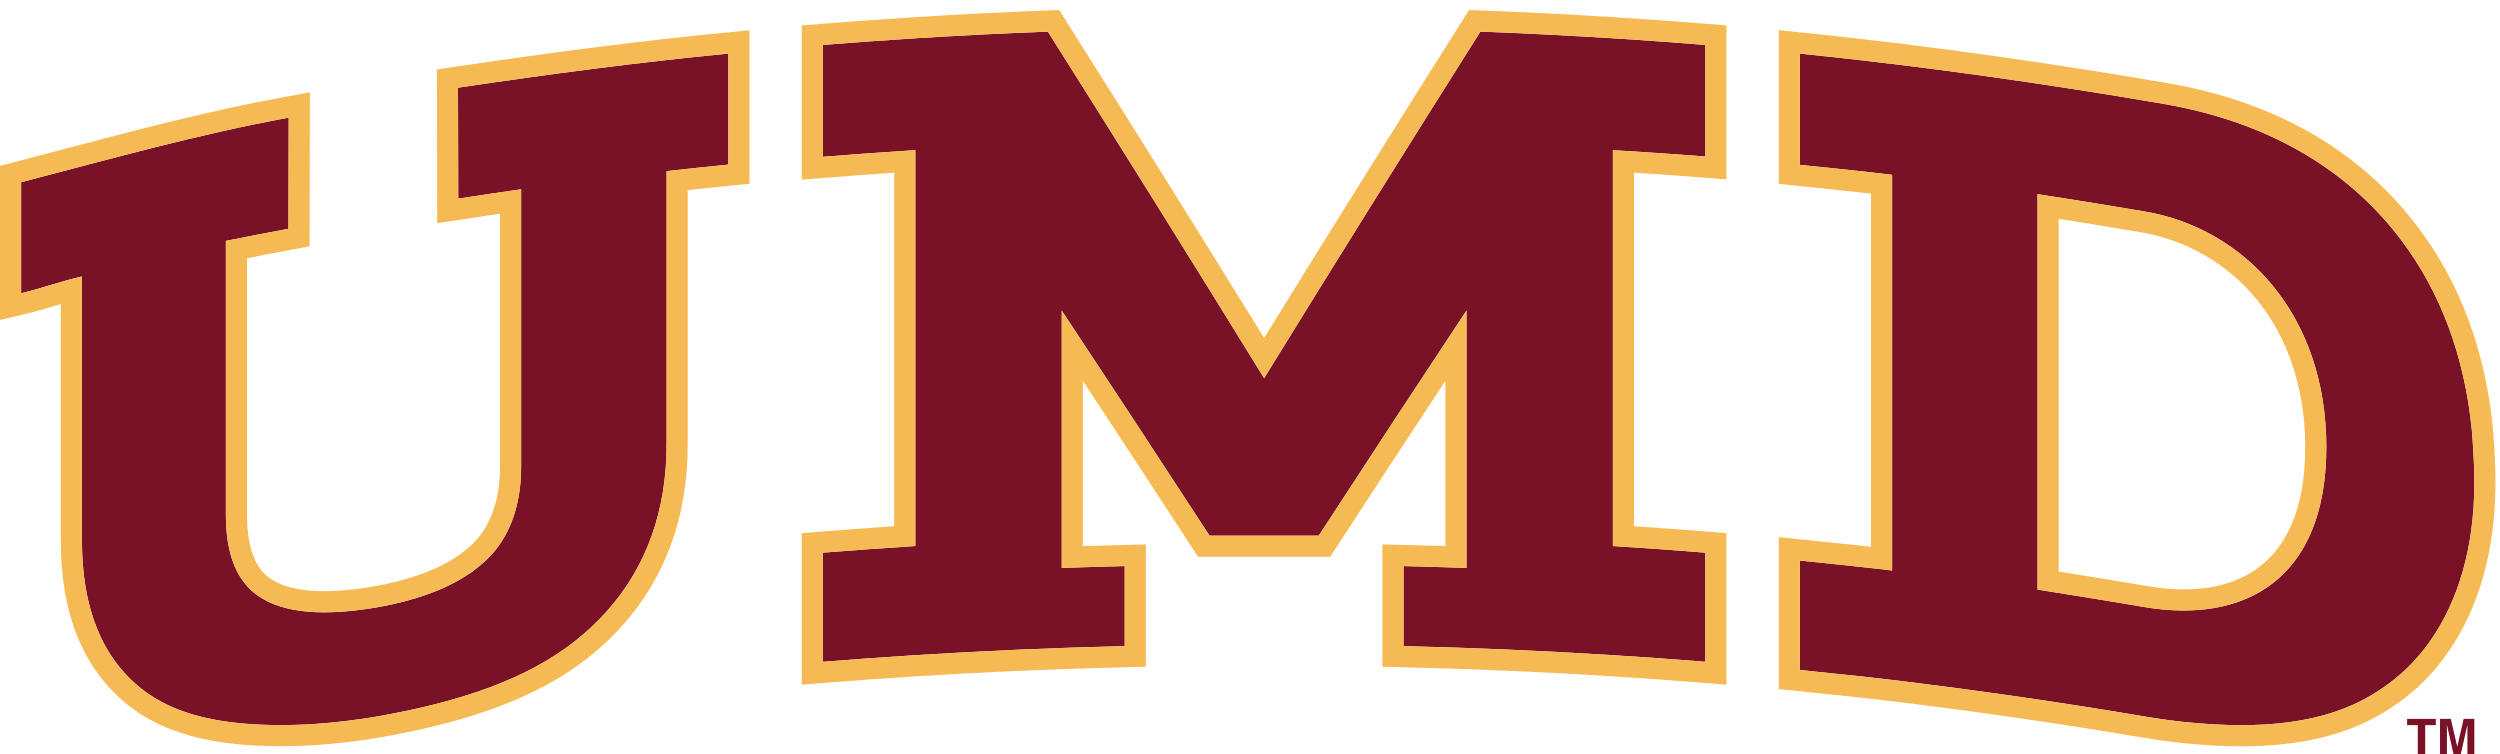 <?xml version="1.0" encoding="UTF-8"?>
<!DOCTYPE svg PUBLIC "-//W3C//DTD SVG 1.1//EN" "http://www.w3.org/Graphics/SVG/1.1/DTD/svg11.dtd">
<svg version="1.1" xmlns="http://www.w3.org/2000/svg" xmlns:xlink="http://www.w3.org/1999/xlink" x="0" y="0" width="232" height="70" viewBox="0, 0, 232, 70">
  <defs>
    <clipPath id="Clip_1">
      <path d="M0.06,0.931 L231.577,0.931 L231.577,70 L0.06,70 z"/>
    </clipPath>
  </defs>
  <g id="Layer_1">
    <path d="M215.885,41.486 C215.884,41.49 215.883,41.492 215.885,41.497 L215.884,41.497 C215.877,53.774 208.303,57.909 199.015,56.337 C192.729,55.275 189.083,54.724 189.084,54.717 L189.084,18.018 C189.085,18.023 192.728,18.562 199.015,19.623 C208.304,21.196 215.876,29.205 215.885,41.476 C215.884,41.48 215.883,41.484 215.885,41.486 M229.586,43.168 C229.568,42.633 229.54,42.104 229.505,41.58 C229.473,41.089 229.432,40.367 229.384,39.884 C229.338,39.431 229.287,38.983 229.228,38.539 C228.348,31.869 225.967,26.088 222.107,21.351 C217.148,15.276 210.006,11.247 200.846,9.653 C198.175,9.19 195.5,8.756 192.825,8.336 C187.089,7.436 181.344,6.63 175.588,5.933 C172.739,5.588 169.887,5.268 167.034,4.973 L167.034,15.297 C169.887,15.592 172.74,15.878 175.588,16.223 L175.588,52.943 C172.739,52.598 169.887,52.317 167.034,52.022 L167.034,62.178 C169.887,62.474 172.74,62.754 175.588,63.098 C183.439,64.05 191.273,65.171 199.082,66.499 C200.384,66.72 201.649,66.893 202.874,67.017 C209.922,67.731 215.693,67.137 220.132,64.472 C221.099,63.893 222.008,63.24 222.846,62.494 C223.862,61.592 224.766,60.559 225.563,59.418 C228.18,55.668 229.596,50.702 229.615,44.985 C229.617,44.373 229.607,43.767 229.586,43.168" fill="#791127"/>
    <path d="M34.819,66.519 C42.654,65.162 48.903,63.038 53.427,59.44 C54.471,58.611 55.423,57.716 56.282,56.758 C59.999,52.616 61.88,47.373 61.86,41.116 L61.86,15.88 C63.77,15.671 65.679,15.459 67.59,15.274 L67.59,4.971 C59.209,5.786 50.844,6.895 42.502,8.138 C42.51,11.59 42.518,14.981 42.527,18.433 C44.472,18.144 46.417,17.832 48.363,17.565 L48.363,43.222 C48.37,45.227 48.058,46.999 47.434,48.539 C47.01,49.586 46.445,50.529 45.722,51.353 C45.25,51.89 44.696,52.38 44.09,52.841 C43.982,52.923 43.886,53.012 43.772,53.092 C43.722,53.129 43.663,53.16 43.611,53.195 C41.774,54.458 39.398,55.412 36.494,56.059 C35.898,56.193 35.279,56.313 34.639,56.421 C34.589,56.429 34.545,56.432 34.497,56.441 C29.449,57.242 25.778,56.8 23.586,55.017 C22.045,53.764 21.2,51.762 21.007,49.059 C20.976,48.641 20.96,48.21 20.961,47.758 L20.961,22.352 C22.894,21.975 24.829,21.582 26.766,21.23 C26.774,17.776 26.782,14.375 26.79,10.921 C18.483,12.434 10.158,14.776 1.962,16.91 L1.962,27.213 C3.841,26.77 5.722,26.076 7.605,25.656 L7.605,50.099 C7.589,56.362 9.439,60.987 13.113,63.905 C16.294,66.433 20.781,67.331 26.504,67.287 C28.935,67.267 31.583,67.033 34.457,66.579 L34.819,66.519" fill="#791127"/>
    <g clip-path="url(#Clip_1)">
      <path d="M112.243,49.71 C107.67,42.682 103.099,35.719 98.529,28.819 L98.529,52.705 C100.476,52.636 102.424,52.579 104.372,52.533 L104.372,59.959 C97.893,60.112 91.415,60.392 84.944,60.799 C82.083,60.979 79.224,61.184 76.366,61.414 L76.366,51.288 C79.224,51.057 82.083,50.852 84.944,50.673 L84.944,13.934 C82.083,14.114 79.224,14.319 76.366,14.549 L76.366,4.169 C79.224,3.939 82.083,3.734 84.944,3.554 C89.04,3.297 93.14,3.09 97.239,2.934 C103.926,13.518 110.619,24.238 117.308,35.093 L117.308,35.095 C117.309,35.095 117.309,35.096 117.31,35.096 C117.31,35.096 117.311,35.094 117.311,35.093 C124.001,24.238 130.694,13.518 137.38,2.934 C141.48,3.09 145.58,3.297 149.675,3.554 C152.537,3.734 155.397,3.939 158.254,4.169 L158.254,14.525 C155.397,14.296 152.537,14.114 149.675,13.934 L149.675,50.673 C152.537,50.852 155.397,51.057 158.254,51.288 L158.254,61.414 C155.397,61.184 152.537,60.979 149.675,60.799 C143.205,60.392 136.727,60.112 130.247,59.959 L130.247,52.533 C132.196,52.579 134.144,52.636 136.091,52.705 L136.091,28.819 C131.521,35.719 126.95,42.682 122.377,49.71 L112.243,49.71" fill="#791127"/>
      <path d="M213.916,42.079 C213.824,46.329 212.736,49.565 210.679,51.704 C208.772,53.688 206.067,54.694 202.64,54.694 C201.594,54.694 200.484,54.595 199.342,54.403 C195.54,53.761 192.699,53.304 191.046,53.043 L191.046,20.308 C192.738,20.575 195.337,20.992 198.687,21.558 C202.903,22.271 206.711,24.481 209.412,27.78 C212.281,31.286 213.835,35.867 213.92,41.052 L213.916,42.079 z M165.072,2.797 L165.072,17.066 L166.831,17.248 L168.008,17.369 C169.854,17.559 171.746,17.755 173.627,17.968 L173.627,50.741 C172,50.559 170.374,50.393 168.787,50.23 L167.236,50.071 L165.072,49.847 L165.072,63.948 L166.832,64.129 C167.375,64.186 167.918,64.242 168.461,64.298 C170.723,64.529 173.063,64.769 175.353,65.046 C183.382,66.018 191.255,67.158 198.753,68.432 C200.095,68.661 201.415,68.841 202.677,68.969 C204.566,69.161 206.356,69.257 207.998,69.257 C213.365,69.257 217.664,68.243 221.143,66.154 C222.247,65.491 223.259,64.753 224.151,63.96 C225.256,62.977 226.273,61.826 227.171,60.541 C230.033,56.441 231.556,51.064 231.577,44.992 C231.579,44.382 231.569,43.745 231.546,43.099 C231.528,42.555 231.499,42 231.463,41.45 L231.44,41.091 C231.411,40.625 231.376,40.097 231.335,39.689 C231.287,39.203 231.232,38.729 231.172,38.28 C230.242,31.227 227.704,25.113 223.627,20.112 C218.271,13.549 210.719,9.381 201.182,7.72 C198.775,7.302 196.216,6.882 193.128,6.398 C187.25,5.475 181.428,4.664 175.825,3.985 C172.969,3.639 170.08,3.315 167.236,3.021 L165.072,2.797 z M202.64,56.656 C210.196,56.656 215.878,52.13 215.884,41.497 L215.885,41.497 C215.883,41.492 215.884,41.49 215.885,41.486 C215.883,41.484 215.884,41.479 215.885,41.477 C215.876,29.205 208.304,21.196 199.014,19.624 C192.728,18.562 189.085,18.023 189.084,18.017 L189.084,54.718 C189.083,54.724 192.729,55.275 199.014,56.338 C200.259,56.548 201.471,56.656 202.64,56.656 M167.034,4.972 C169.887,5.268 172.738,5.588 175.589,5.933 C181.344,6.63 187.089,7.436 192.825,8.336 C195.5,8.756 198.175,9.189 200.846,9.653 C210.006,11.248 217.148,15.276 222.107,21.351 C225.967,26.088 228.348,31.869 229.228,38.538 C229.287,38.983 229.338,39.432 229.384,39.884 C229.432,40.367 229.473,41.089 229.506,41.58 C229.54,42.104 229.568,42.633 229.585,43.168 C229.607,43.767 229.618,44.373 229.616,44.985 C229.596,50.702 228.18,55.668 225.563,59.417 C224.766,60.558 223.862,61.592 222.846,62.494 C222.008,63.24 221.099,63.892 220.133,64.472 C216.821,66.461 212.769,67.296 207.998,67.296 C206.373,67.296 204.664,67.199 202.874,67.017 C201.649,66.894 200.384,66.72 199.082,66.499 C191.273,65.171 183.439,64.049 175.589,63.098 C172.739,62.754 169.887,62.474 167.034,62.178 L167.034,52.022 C169.887,52.317 172.738,52.598 175.589,52.943 L175.589,16.223 C172.739,15.878 169.887,15.592 167.034,15.297 L167.034,4.972" fill="#F5BA54"/>
      <path d="M69.552,2.809 L67.4,3.019 C59.833,3.755 51.83,4.765 42.213,6.198 L40.537,6.447 L40.541,8.143 C40.549,11.594 40.557,14.987 40.565,18.438 L40.572,20.708 L42.816,20.373 C43.448,20.279 44.079,20.183 44.711,20.086 C45.269,20.001 45.834,19.915 46.401,19.83 L46.401,43.222 C46.408,44.962 46.144,46.5 45.616,47.801 C45.267,48.662 44.808,49.421 44.247,50.058 C43.895,50.46 43.455,50.859 42.904,51.278 C42.834,51.331 42.77,51.383 42.705,51.437 C42.689,51.451 42.672,51.465 42.655,51.479 C42.604,51.51 42.552,51.543 42.503,51.576 C40.883,52.69 38.719,53.553 36.067,54.145 C35.515,54.268 34.931,54.383 34.335,54.483 L34.328,54.484 C34.281,54.489 34.234,54.496 34.185,54.504 C32.685,54.742 31.308,54.863 30.098,54.863 C27.714,54.863 25.94,54.403 24.824,53.495 C23.744,52.617 23.118,51.078 22.963,48.919 C22.935,48.524 22.922,48.147 22.923,47.764 L22.923,23.965 C22.961,23.959 22.998,23.951 23.037,23.944 C24.376,23.679 25.761,23.406 27.118,23.159 L28.724,22.867 L28.757,8.569 L26.438,8.991 C19.5,10.255 12.509,12.101 5.747,13.886 C4.317,14.265 2.891,14.641 1.467,15.011 L-0,15.394 L-0,29.691 L2.412,29.122 C3.365,28.897 4.304,28.616 5.213,28.344 C5.358,28.301 5.501,28.258 5.643,28.216 L5.643,50.099 C5.625,56.97 7.728,62.133 11.894,65.441 C15.162,68.04 19.68,69.25 26.111,69.25 C26.246,69.25 26.382,69.25 26.519,69.248 C29.037,69.229 31.811,68.983 34.764,68.516 L35.139,68.454 C43.955,66.927 50.15,64.552 54.647,60.976 C55.776,60.079 56.817,59.101 57.743,58.068 C61.798,53.548 63.843,47.841 63.822,41.109 L63.822,17.639 C65.132,17.496 66.466,17.354 67.779,17.226 L69.552,17.054 L69.552,2.809 z M67.59,4.971 L67.59,15.274 C65.679,15.459 63.77,15.671 61.86,15.879 L61.86,41.116 C61.88,47.373 59.998,52.616 56.282,56.758 C55.423,57.717 54.471,58.61 53.427,59.44 C48.902,63.038 42.655,65.162 34.82,66.519 L34.457,66.579 C31.584,67.033 28.935,67.267 26.504,67.287 C26.372,67.287 26.242,67.288 26.111,67.288 C20.576,67.288 16.221,66.375 13.113,63.906 C9.439,60.987 7.589,56.363 7.605,50.099 L7.605,25.656 C5.722,26.076 3.84,26.77 1.962,27.213 L1.962,16.91 C10.158,14.776 18.483,12.434 26.79,10.921 C26.782,14.375 26.774,17.776 26.766,21.229 C24.829,21.583 22.894,21.976 20.961,22.352 L20.961,47.758 C20.96,48.21 20.977,48.641 21.006,49.058 C21.201,51.762 22.045,53.764 23.586,55.016 C25.08,56.232 27.262,56.825 30.098,56.825 C31.423,56.825 32.89,56.696 34.497,56.44 C34.545,56.432 34.59,56.429 34.639,56.421 C35.279,56.313 35.898,56.193 36.495,56.059 C39.398,55.412 41.774,54.458 43.611,53.195 C43.662,53.16 43.722,53.129 43.771,53.092 C43.885,53.012 43.982,52.923 44.091,52.84 C44.696,52.38 45.25,51.89 45.721,51.353 C46.445,50.529 47.01,49.586 47.434,48.539 C48.058,46.999 48.37,45.227 48.363,43.222 L48.363,17.565 C46.416,17.831 44.472,18.143 42.527,18.433 C42.518,14.982 42.511,11.59 42.502,8.138 C50.845,6.895 59.209,5.786 67.59,4.971" fill="#F5BA54"/>
    </g>
    <path d="M136.326,0.931 L135.722,1.886 C129.554,11.649 123.369,21.55 117.31,31.36 C111.251,21.55 105.066,11.649 98.897,1.886 L98.294,0.931 L97.164,0.973 C93.072,1.129 88.919,1.339 84.821,1.597 C81.978,1.775 79.081,1.983 76.208,2.213 L74.403,2.359 L74.403,16.675 L76.522,16.505 C78.664,16.332 80.829,16.173 82.982,16.028 L82.982,48.834 C80.733,48.984 78.461,49.151 76.208,49.332 L74.403,49.476 L74.403,63.539 L76.522,63.369 C79.34,63.142 82.215,62.936 85.067,62.757 C91.484,62.353 97.995,62.072 104.418,61.921 L106.334,61.875 L106.334,50.524 L104.326,50.572 C103.062,50.601 101.779,50.636 100.491,50.676 L100.491,35.347 C103.88,40.489 107.268,45.66 110.599,50.78 L111.179,51.672 L123.441,51.672 L124.021,50.78 C127.353,45.66 130.739,40.489 134.129,35.347 L134.129,50.676 C132.84,50.636 131.557,50.601 130.293,50.572 L128.287,50.524 L128.287,61.875 L130.202,61.921 C136.625,62.072 143.136,62.353 149.552,62.757 C152.405,62.936 155.28,63.142 158.097,63.369 L160.216,63.539 L160.216,49.476 L158.412,49.332 C156.159,49.151 153.887,48.984 151.637,48.834 L151.637,16.024 C153.709,16.157 155.917,16.306 158.097,16.481 L160.216,16.651 L160.216,2.359 L158.412,2.213 C155.539,1.983 152.642,1.775 149.798,1.597 C145.701,1.339 141.548,1.129 137.455,0.973 L136.326,0.931 z M137.38,2.934 C141.48,3.09 145.58,3.297 149.675,3.554 C152.537,3.734 155.396,3.939 158.254,4.169 L158.254,14.526 C155.396,14.296 152.537,14.115 149.675,13.934 L149.675,50.673 C152.537,50.853 155.396,51.057 158.254,51.287 L158.254,61.414 C155.396,61.184 152.537,60.979 149.675,60.8 C143.205,60.392 136.728,60.112 130.247,59.959 L130.247,52.533 C132.197,52.579 134.144,52.636 136.091,52.705 L136.091,28.819 C131.521,35.719 126.95,42.682 122.377,49.71 L112.243,49.71 C107.67,42.682 103.099,35.719 98.529,28.819 L98.529,52.705 C100.476,52.636 102.424,52.579 104.372,52.533 L104.372,59.959 C97.893,60.112 91.415,60.392 84.944,60.8 C82.083,60.979 79.224,61.184 76.365,61.414 L76.365,51.287 C79.224,51.057 82.083,50.853 84.944,50.673 L84.944,13.934 C82.083,14.115 79.224,14.32 76.365,14.549 L76.365,4.169 C79.224,3.939 82.083,3.734 84.944,3.554 C89.04,3.297 93.14,3.09 97.239,2.934 C103.926,13.518 110.618,24.238 117.309,35.094 L117.309,35.095 C117.309,35.095 117.309,35.095 117.309,35.096 L117.31,35.095 L117.311,35.094 C124.001,24.238 130.694,13.518 137.38,2.934" fill="#F5BA54"/>
    <path d="M223.38,67.294 L224.369,67.294 L224.369,70 L225.06,70 L225.06,67.294 L226.043,67.294 L226.043,66.712 L223.38,66.712 L223.38,67.294" fill="#791127"/>
    <path d="M228.627,66.712 L228.033,69.298 L227.435,66.712 L226.434,66.712 L226.434,70 L227.075,70 L227.075,67.776 C227.075,67.712 227.074,67.623 227.072,67.508 C227.071,67.391 227.07,67.303 227.07,67.241 L227.689,70 L228.357,70 L228.98,67.241 C228.98,67.303 228.979,67.391 228.977,67.508 C228.976,67.623 228.975,67.712 228.975,67.776 L228.975,70 L229.616,70 L229.616,66.712 L228.627,66.712" fill="#791127"/>
  </g>
</svg>
